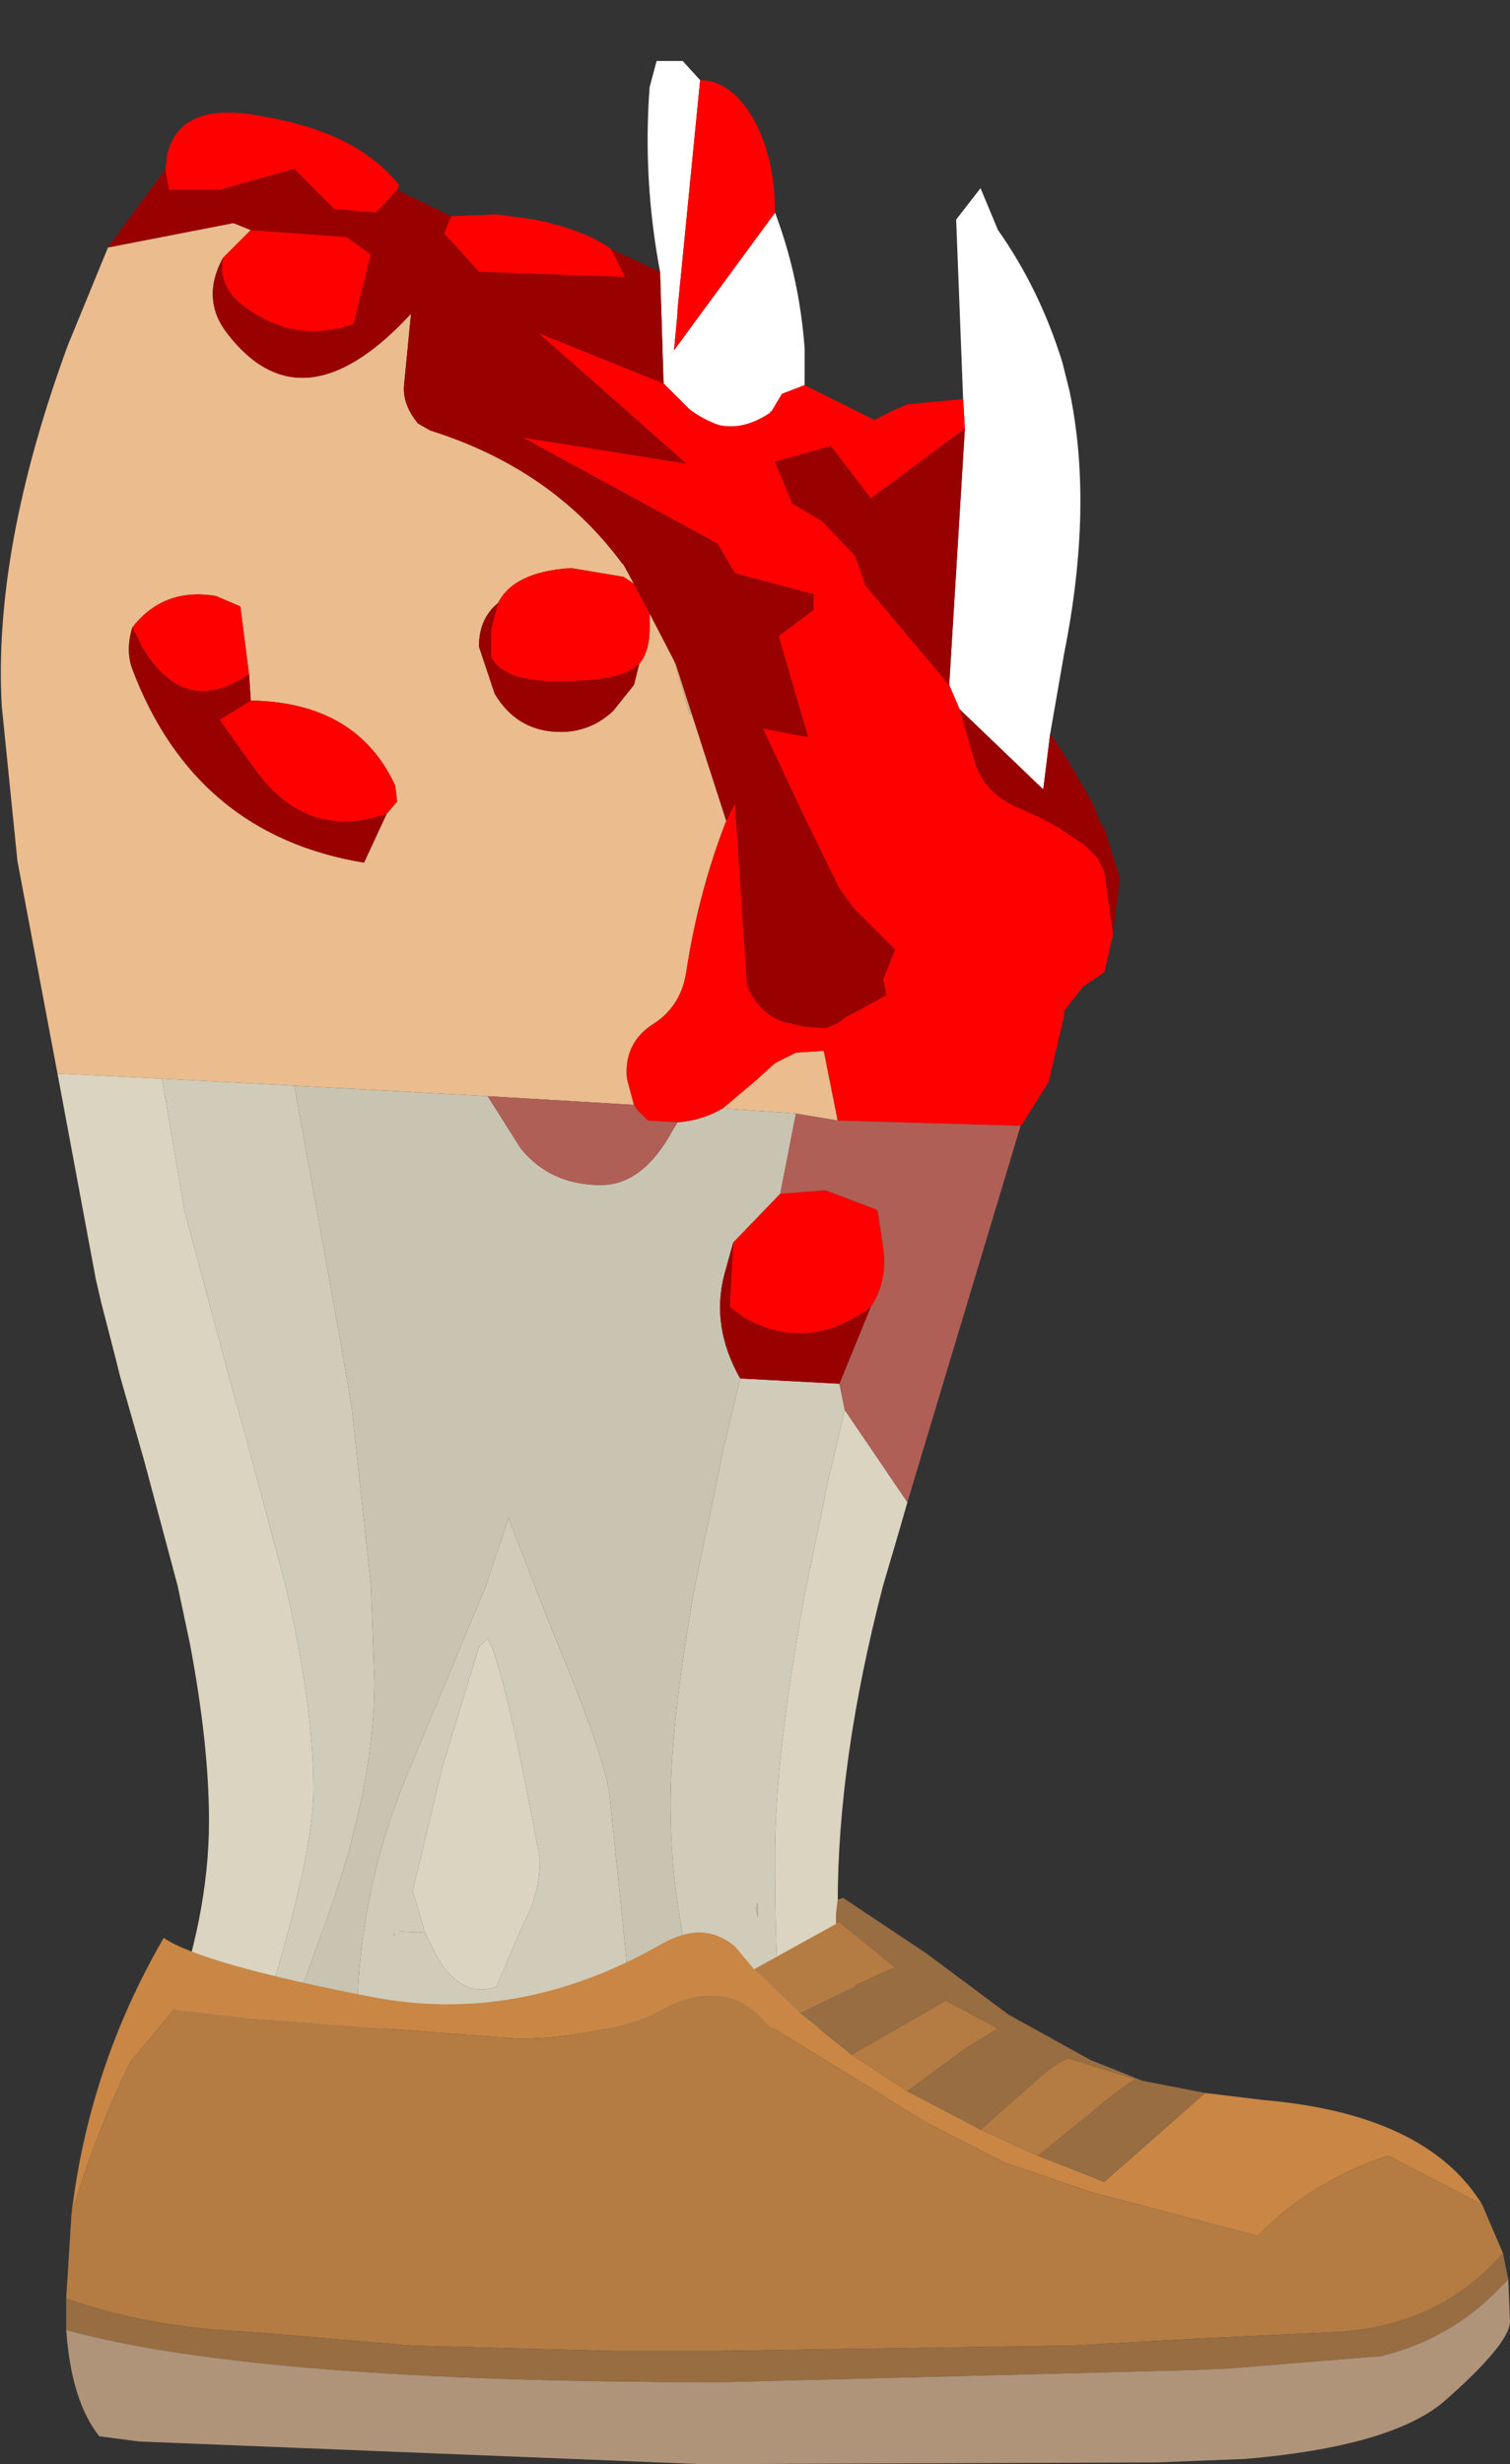 <?xml version="1.0" encoding="UTF-8" standalone="no"?>
<svg xmlns:ffdec="https://www.free-decompiler.com/flash" xmlns:xlink="http://www.w3.org/1999/xlink" ffdec:objectType="frame" height="70.7px" width="43.35px" xmlns="http://www.w3.org/2000/svg">
  <rect width="100%" height="100%" fill="#333333" stroke="none"/>
  <g transform="matrix(1.0, 0.0, 0.0, 1.0, 16.25, 35.0)">
    <use ffdec:characterId="1101" height="56.45" transform="matrix(1.0, 0.0, 0.0, 1.0, -16.25, -33.25)" width="32.15" xlink:href="#shape0"/>
    <use ffdec:characterId="1100" height="16.25" transform="matrix(1.0, 0.0, 0.0, 1.0, -14.35, 19.45)" width="41.45" xlink:href="#shape1"/>
  </g>
  <defs>
    <g id="shape0" transform="matrix(1.0, 0.0, 0.0, 1.0, 16.25, 33.25)">
      <path d="M3.1 -16.05 L3.15 -15.95 3.6 -14.55 3.55 -14.5 3.1 -16.05" fill="#d8ac8c" fill-rule="evenodd" stroke="none"/>
      <path d="M-14.6 -4.2 L-15.75 -10.3 -16.2 -14.75 Q-16.45 -19.25 -14.3 -25.1 L-13.15 -27.9 -9.55 -28.6 -9.05 -28.4 -9.85 -27.6 Q-10.5 -26.4 -9.7 -25.4 -7.55 -22.65 -4.45 -26.0 L-4.65 -23.95 Q-4.7 -23.4 -4.25 -22.85 L-3.9 -22.65 Q-0.4 -21.55 1.6 -18.85 L1.65 -18.8 1.95 -18.25 1.65 -18.45 0.15 -18.7 Q-1.5 -18.6 -1.95 -17.7 -2.5 -17.25 -2.5 -16.45 L-2.05 -15.1 Q-1.4 -14.0 -0.15 -14.0 0.7 -14.0 1.35 -14.6 L1.95 -15.35 2.1 -15.95 Q2.4 -16.3 2.4 -17.0 L2.4 -17.4 3.1 -16.05 3.55 -14.5 3.6 -14.55 4.6 -11.45 Q3.8 -9.4 3.45 -7.1 3.3 -6.15 2.55 -5.65 1.65 -5.1 1.75 -4.05 L1.95 -3.3 -2.25 -3.55 -7.8 -3.85 -11.6 -4.05 -14.6 -4.2 M5.85 -23.15 L5.85 -23.2 5.9 -23.2 5.85 -23.15 M4.5 -3.2 L5.45 -4.0 6.0 -4.5 6.6 -4.8 7.4 -4.85 7.8 -2.85 6.6 -3.05 4.5 -3.2 M-9.05 -14.9 L-9.1 -15.65 -9.35 -17.6 -10.05 -17.9 Q-11.55 -18.15 -12.45 -17.0 -12.65 -16.35 -12.45 -15.8 -10.65 -11.05 -5.8 -10.25 L-5.15 -11.65 -4.85 -12.0 -4.9 -12.45 Q-6.0 -14.85 -9.05 -14.9" fill="#ebbc8d" fill-rule="evenodd" stroke="none"/>
      <path d="M6.3 23.2 L4.1 23.2 Q3.0 20.2 3.0 16.75 3.0 14.45 3.7 10.5 L4.3 7.65 4.5 6.65 5.0 4.55 7.85 4.7 8.0 5.45 7.45 7.8 7.35 8.35 6.9 10.5 Q6.0 15.3 6.0 18.25 6.0 22.2 6.25 23.05 L6.3 23.2 M2.0 23.2 L-6.0 23.2 -6.0 23.1 Q-6.0 19.25 -4.45 15.65 L-2.3 10.5 -1.65 8.55 -0.9 10.5 -0.35 11.9 Q1.1 15.35 1.25 16.5 L1.8 21.85 2.0 23.2 M-8.0 23.2 L-8.75 23.2 -8.4 21.9 Q-7.25 18.05 -7.25 16.35 -7.25 13.95 -8.05 10.5 L-9.2 6.2 -9.65 4.6 -10.95 -0.25 -11.6 -4.05 -7.8 -3.85 -7.15 -0.25 -6.5 3.35 -6.15 5.4 -5.6 10.5 -5.5 13.25 Q-5.5 16.5 -7.1 20.7 L-8.0 23.2 M5.5 19.85 L5.5 19.6 5.45 19.75 5.5 20.0 5.5 19.85 M-4.05 20.45 L-3.7 21.15 Q-3.0 22.35 -2.0 22.0 L-1.25 20.25 Q-0.75 19.35 -0.75 18.35 -1.75 12.9 -2.25 12.0 L-2.5 12.25 -3.55 15.7 -4.4 19.25 -4.05 20.45 -4.9 20.4 -4.95 20.55 -4.85 20.45 -4.05 20.45" fill="#d1cbb9" fill-rule="evenodd" stroke="none"/>
      <path d="M9.8 8.1 L9.6 8.8 9.1 10.5 Q7.8 15.5 7.8 19.6 7.8 20.65 8.4 22.3 8.55 22.75 9.35 23.2 L6.3 23.2 6.25 23.05 Q6.0 22.2 6.0 18.25 6.0 15.3 6.9 10.5 L7.35 8.35 7.45 7.8 8.0 5.45 9.8 8.1 M-8.75 23.2 L-11.45 23.2 Q-10.25 20.05 -10.25 17.25 -10.25 15.05 -10.8 12.15 L-11.15 10.5 -12.1 6.95 -12.2 6.6 -12.7 4.85 -12.8 4.5 -12.95 3.9 -13.35 2.35 -13.5 1.7 -14.6 -4.2 -11.6 -4.05 -10.95 -0.25 -9.65 4.6 -9.2 6.2 -8.05 10.5 Q-7.25 13.95 -7.25 16.35 -7.25 18.05 -8.4 21.9 L-8.75 23.2 M-4.05 20.45 L-4.4 19.25 -3.55 15.7 -2.5 12.25 -2.25 12.0 Q-1.75 12.9 -0.75 18.35 -0.75 19.35 -1.25 20.25 L-2.0 22.0 Q-3.0 22.35 -3.7 21.15 L-4.05 20.45" fill="#dad4c0" fill-rule="evenodd" stroke="none"/>
      <path d="M4.1 23.2 L2.0 23.2 1.8 21.85 1.25 16.5 Q1.1 15.35 -0.35 11.9 L-0.9 10.5 -1.65 8.55 -2.3 10.5 -4.45 15.65 Q-6.0 19.25 -6.0 23.1 L-6.0 23.2 -8.0 23.2 -7.1 20.7 Q-5.5 16.5 -5.5 13.25 L-5.6 10.5 -6.15 5.4 -6.5 3.35 -7.15 -0.25 -7.8 -3.85 -2.25 -3.55 -1.3 -2.05 Q-0.45 -1.0 1.0 -1.0 2.2 -1.0 3.05 -2.55 L3.2 -2.8 Q3.9 -2.85 4.5 -3.2 L6.6 -3.05 6.15 -0.75 4.8 0.65 4.55 1.55 Q4.15 3.05 5.0 4.55 L4.5 6.65 4.3 7.65 3.7 10.5 Q3.0 14.45 3.0 16.75 3.0 20.2 4.1 23.2" fill="#c9c4b2" fill-rule="evenodd" stroke="none"/>
      <path d="M-4.05 20.45 L-4.85 20.45 -4.95 20.55 -4.9 20.4 -4.05 20.45" fill="#e0d9bb" fill-rule="evenodd" stroke="none"/>
      <path d="M5.5 19.85 L5.5 20.0 5.45 19.75 5.5 19.6 5.5 19.85" fill="#c2bca3" fill-rule="evenodd" stroke="none"/>
      <path d="M2.7 -27.2 Q2.2 -29.85 2.4 -32.5 L2.6 -33.25 3.35 -33.25 3.85 -32.7 3.2 -26.1 3.2 -26.0 3.1 -24.95 6.0 -28.9 Q6.7 -27.05 6.85 -25.0 L6.85 -24.3 6.85 -23.95 6.2 -23.7 5.9 -23.2 5.85 -23.2 5.85 -23.15 Q5.1 -22.65 4.4 -22.8 3.95 -22.95 3.55 -23.25 L3.35 -23.45 2.8 -24.0 2.7 -27.2 M11.4 -23.55 L11.2 -28.7 11.9 -29.6 12.4 -28.4 Q13.6 -26.7 14.25 -24.6 L14.45 -23.8 Q15.15 -20.5 14.3 -16.25 L13.9 -13.95 13.7 -12.35 11.3 -14.65 11.0 -15.35 11.45 -22.7 11.4 -23.55" fill="#ffffff" fill-rule="evenodd" stroke="none"/>
      <path d="M3.85 -32.7 Q4.75 -32.7 5.4 -31.55 6.0 -30.45 6.0 -28.9 L3.1 -24.95 3.2 -26.0 3.2 -26.1 3.85 -32.7 M6.85 -23.95 L8.85 -22.95 9.35 -23.2 9.8 -23.4 11.4 -23.55 11.45 -22.7 8.75 -20.7 7.6 -22.2 6.0 -21.75 6.5 -20.55 7.35 -20.05 8.3 -19.05 8.6 -18.2 11.0 -15.35 11.3 -14.65 11.75 -13.1 Q12.05 -12.2 13.05 -11.8 L13.7 -11.5 14.15 -11.25 14.75 -10.85 14.9 -10.75 15.25 -10.4 15.45 -10.0 15.7 -8.25 15.7 -8.15 15.45 -7.1 14.85 -6.7 14.3 -6.0 14.3 -5.9 14.3 -5.85 13.85 -3.95 13.1 -2.75 13.05 -2.7 7.8 -2.85 7.4 -4.85 6.6 -4.8 6.0 -4.5 5.45 -4.0 4.5 -3.2 Q3.9 -2.85 3.2 -2.8 L2.35 -2.85 2.05 -3.15 1.95 -3.3 1.75 -4.05 Q1.65 -5.1 2.55 -5.65 3.3 -6.15 3.45 -7.1 3.8 -9.4 4.6 -11.45 L4.85 -11.95 5.2 -6.7 Q5.6 -5.85 6.35 -5.65 L6.4 -5.65 6.8 -5.55 7.45 -5.5 7.8 -5.65 8.0 -5.8 9.2 -6.45 9.1 -6.9 9.45 -7.75 8.25 -8.95 7.85 -9.5 6.75 -11.75 5.65 -14.1 6.95 -13.85 6.1 -16.75 7.1 -17.5 7.1 -17.95 4.85 -18.55 4.35 -19.4 -1.25 -22.45 3.45 -21.7 -0.8 -25.45 2.8 -24.0 3.35 -23.45 3.55 -23.25 Q3.95 -22.95 4.4 -22.8 5.1 -22.65 5.85 -23.15 L5.9 -23.2 6.2 -23.7 6.85 -23.95 M-11.5 -30.15 L-11.45 -30.55 Q-11.1 -32.15 -8.65 -31.65 -6.0 -31.2 -4.8 -29.7 L-4.8 -29.65 -4.85 -29.55 -5.45 -28.9 -6.65 -29.0 -7.8 -30.15 -9.95 -29.55 -11.4 -29.55 -11.5 -30.1 -11.5 -30.15 M-3.3 -28.8 L-3.2 -28.8 -2.0 -28.85 -0.9 -28.7 Q0.55 -28.4 1.3 -27.85 L1.7 -27.05 -2.5 -27.2 -3.5 -28.3 -3.3 -28.8 M-9.85 -27.6 L-9.05 -28.4 -6.3 -28.2 -5.6 -27.7 -6.1 -25.7 Q-7.8 -25.1 -9.3 -26.25 -10.0 -26.8 -9.85 -27.6 M2.1 -15.95 L1.9 -15.8 Q1.4 -15.45 -0.25 -15.45 -1.8 -15.45 -2.15 -16.15 L-2.15 -16.95 -1.95 -17.7 Q-1.5 -18.6 0.15 -18.7 L1.65 -18.45 1.95 -18.25 2.4 -17.4 2.4 -17.0 Q2.4 -16.3 2.1 -15.95 M6.15 -0.75 L7.45 -0.85 8.9 -0.3 8.95 -0.25 9.1 0.75 Q9.25 1.75 8.75 2.5 6.95 3.85 5.1 2.8 L4.7 2.5 4.8 0.65 6.15 -0.75 M-9.05 -14.9 Q-6.0 -14.85 -4.9 -12.45 L-4.85 -12.0 -5.15 -11.65 Q-7.45 -10.85 -8.95 -12.95 L-9.95 -14.35 -9.05 -14.9 M-12.45 -17.0 Q-11.55 -18.15 -10.05 -17.9 L-9.35 -17.6 -9.1 -15.65 Q-10.95 -14.4 -12.15 -16.4 L-12.45 -17.0" fill="#ff0000" fill-rule="evenodd" stroke="none"/>
      <path d="M13.9 -13.95 L14.3 -13.35 14.4 -13.2 15.15 -11.9 15.35 -11.35 15.45 -11.25 15.9 -9.8 15.7 -8.25 15.45 -10.0 15.25 -10.4 14.9 -10.75 14.75 -10.85 14.15 -11.25 13.7 -11.5 13.05 -11.8 Q12.05 -12.2 11.75 -13.1 L11.3 -14.65 13.7 -12.35 13.9 -13.95 M-13.15 -27.9 L-11.5 -30.15 -11.5 -30.1 -11.4 -29.55 -9.95 -29.55 -7.8 -30.15 -6.65 -29.0 -5.45 -28.9 -4.85 -29.55 -3.3 -28.8 -3.5 -28.3 -2.5 -27.2 1.7 -27.05 1.3 -27.85 2.7 -27.2 2.8 -24.0 -0.8 -25.45 3.45 -21.7 -1.25 -22.45 4.35 -19.4 4.85 -18.55 7.1 -17.95 7.1 -17.5 6.1 -16.75 6.95 -13.85 5.65 -14.1 6.75 -11.75 7.85 -9.5 8.25 -8.95 9.45 -7.75 9.1 -6.9 9.2 -6.45 8.0 -5.8 7.8 -5.65 7.45 -5.5 6.8 -5.55 6.4 -5.65 6.35 -5.65 Q5.6 -5.85 5.2 -6.7 L4.85 -11.95 4.6 -11.45 3.6 -14.55 3.15 -15.95 3.1 -16.05 2.4 -17.4 1.95 -18.25 1.65 -18.8 1.6 -18.85 Q-0.4 -21.55 -3.9 -22.65 L-4.25 -22.85 Q-4.7 -23.4 -4.65 -23.95 L-4.45 -26.0 Q-7.55 -22.65 -9.7 -25.4 -10.5 -26.4 -9.85 -27.6 -10.0 -26.8 -9.3 -26.25 -7.8 -25.1 -6.1 -25.7 L-5.6 -27.7 -6.3 -28.2 -9.05 -28.4 -9.55 -28.6 -13.15 -27.9 M11.45 -22.7 L11.0 -15.35 8.6 -18.2 8.3 -19.05 7.35 -20.05 6.5 -20.55 6.0 -21.75 7.6 -22.2 8.75 -20.7 11.45 -22.7 M-1.95 -17.7 L-2.15 -16.95 -2.15 -16.15 Q-1.8 -15.45 -0.25 -15.45 1.4 -15.45 1.9 -15.8 L2.1 -15.95 1.95 -15.35 1.35 -14.6 Q0.7 -14.0 -0.15 -14.0 -1.4 -14.0 -2.05 -15.1 L-2.5 -16.45 Q-2.5 -17.25 -1.95 -17.7 M8.75 2.5 L7.85 4.7 5.0 4.55 Q4.15 3.05 4.55 1.55 L4.8 0.65 4.7 2.5 5.1 2.8 Q6.95 3.85 8.75 2.5 M-9.1 -15.65 L-9.05 -14.9 -9.95 -14.35 -8.95 -12.95 Q-7.45 -10.85 -5.15 -11.65 L-5.8 -10.25 Q-10.65 -11.05 -12.45 -15.8 -12.65 -16.35 -12.45 -17.0 L-12.15 -16.4 Q-10.95 -14.4 -9.1 -15.65" fill="#990000" fill-rule="evenodd" stroke="none"/>
      <path d="M13.05 -2.7 L9.8 8.1 8.0 5.45 7.85 4.7 8.75 2.5 Q9.25 1.75 9.1 0.75 L8.95 -0.25 8.9 -0.3 7.45 -0.85 6.15 -0.75 6.6 -3.05 7.8 -2.85 13.05 -2.7 M1.95 -3.3 L2.05 -3.15 2.35 -2.85 3.2 -2.8 3.05 -2.55 Q2.2 -1.0 1.0 -1.0 -0.45 -1.0 -1.3 -2.05 L-2.25 -3.55 1.95 -3.3" fill="#b05f56" fill-rule="evenodd" stroke="none"/>
    </g>
    <g id="shape1" transform="matrix(1.0, 0.0, 0.0, 1.0, 14.35, -19.45)">
      <path d="M26.3 28.25 L23.6 26.85 Q21.45 27.55 19.85 29.15 L15.1 27.9 12.6 27.05 10.25 25.85 8.65 24.85 5.8 23.1 Q5.1 22.25 4.25 22.25 3.45 22.2 2.5 22.8 0.8 23.45 -1.3 23.5 L-9.1 22.9 -11.25 22.65 -12.5 24.15 Q-13.55 26.3 -14.2 28.55 -13.7 24.3 -11.55 20.6 -10.45 21.35 -5.55 22.3 -1.35 23.1 2.7 20.8 3.4 20.4 3.95 20.45 4.45 20.5 4.85 20.85 L5.4 21.5 6.7 22.75 8.2 23.95 9.8 25.0 11.9 26.1 13.55 26.85 15.45 27.6 18.35 25.05 20.0 25.25 Q24.7 25.65 26.3 28.25" fill="#c98644" fill-rule="evenodd" stroke="none"/>
      <path d="M-14.2 28.55 Q-13.55 26.3 -12.5 24.15 L-11.25 22.65 -9.1 22.9 -1.3 23.5 Q0.8 23.45 2.5 22.8 3.45 22.2 4.25 22.25 5.1 22.25 5.8 23.1 L8.65 24.85 10.25 25.85 12.6 27.05 15.1 27.9 19.85 29.15 Q21.45 27.55 23.6 26.85 L26.3 28.25 26.9 29.65 Q25.1 31.7 22.25 31.9 L18.05 32.1 14.5 32.3 11.05 32.35 7.7 32.4 4.45 32.45 1.3 32.45 -4.4 32.3 -9.1 31.9 Q-11.9 31.8 -14.35 30.95 L-14.2 28.55 M13.55 26.85 L11.9 26.1 13.6 24.6 Q14.0 24.25 14.4 24.05 L16.35 24.65 Q15.8 25.0 15.1 25.6 L13.55 26.85 M9.8 25.0 L8.2 23.95 10.9 22.4 12.4 23.2 11.5 23.75 9.8 25.0 M6.7 22.75 L5.4 21.5 7.75 20.2 7.85 20.15 9.45 21.45 Q8.95 21.65 8.35 21.95 L6.7 22.75" fill="#b47b43" fill-rule="evenodd" stroke="none"/>
      <path d="M-14.35 30.95 Q-11.9 31.8 -9.1 31.9 L-4.4 32.3 1.3 32.45 4.45 32.45 7.7 32.4 11.05 32.35 14.5 32.3 18.05 32.1 22.25 31.9 Q25.1 31.7 26.9 29.65 L27.05 30.4 26.9 30.55 Q25.45 32.1 23.4 32.6 L19.1 32.95 18.05 33.0 4.45 33.35 Q-8.9 33.35 -14.35 31.85 L-14.35 30.95 M18.35 25.05 L15.45 27.6 13.55 26.85 15.1 25.6 Q15.8 25.0 16.35 24.65 L14.4 24.05 Q14.0 24.25 13.6 24.6 L11.9 26.1 9.8 25.0 11.5 23.75 12.4 23.2 10.9 22.4 8.2 23.95 6.7 22.75 8.35 21.95 Q8.95 21.65 9.45 21.45 L7.85 20.15 7.75 20.2 7.75 19.9 7.8 19.5 7.95 19.45 10.35 21.05 12.7 22.8 15.05 24.1 16.55 24.7 18.35 25.05" fill="#986d42" fill-rule="evenodd" stroke="none"/>
      <path d="M-14.35 31.85 Q-8.9 33.35 4.45 33.35 L18.05 33.0 19.1 32.95 23.4 32.6 Q25.45 32.1 26.9 30.55 L27.05 30.4 27.1 31.6 Q27.1 32.25 25.15 33.95 23.6 35.2 19.5 35.55 L16.95 35.65 3.9 35.7 -12.25 35.05 -13.4 34.9 Q-14.2 33.9 -14.35 31.85" fill="#af947a" fill-rule="evenodd" stroke="none"/>
    </g>
  </defs>
</svg>
